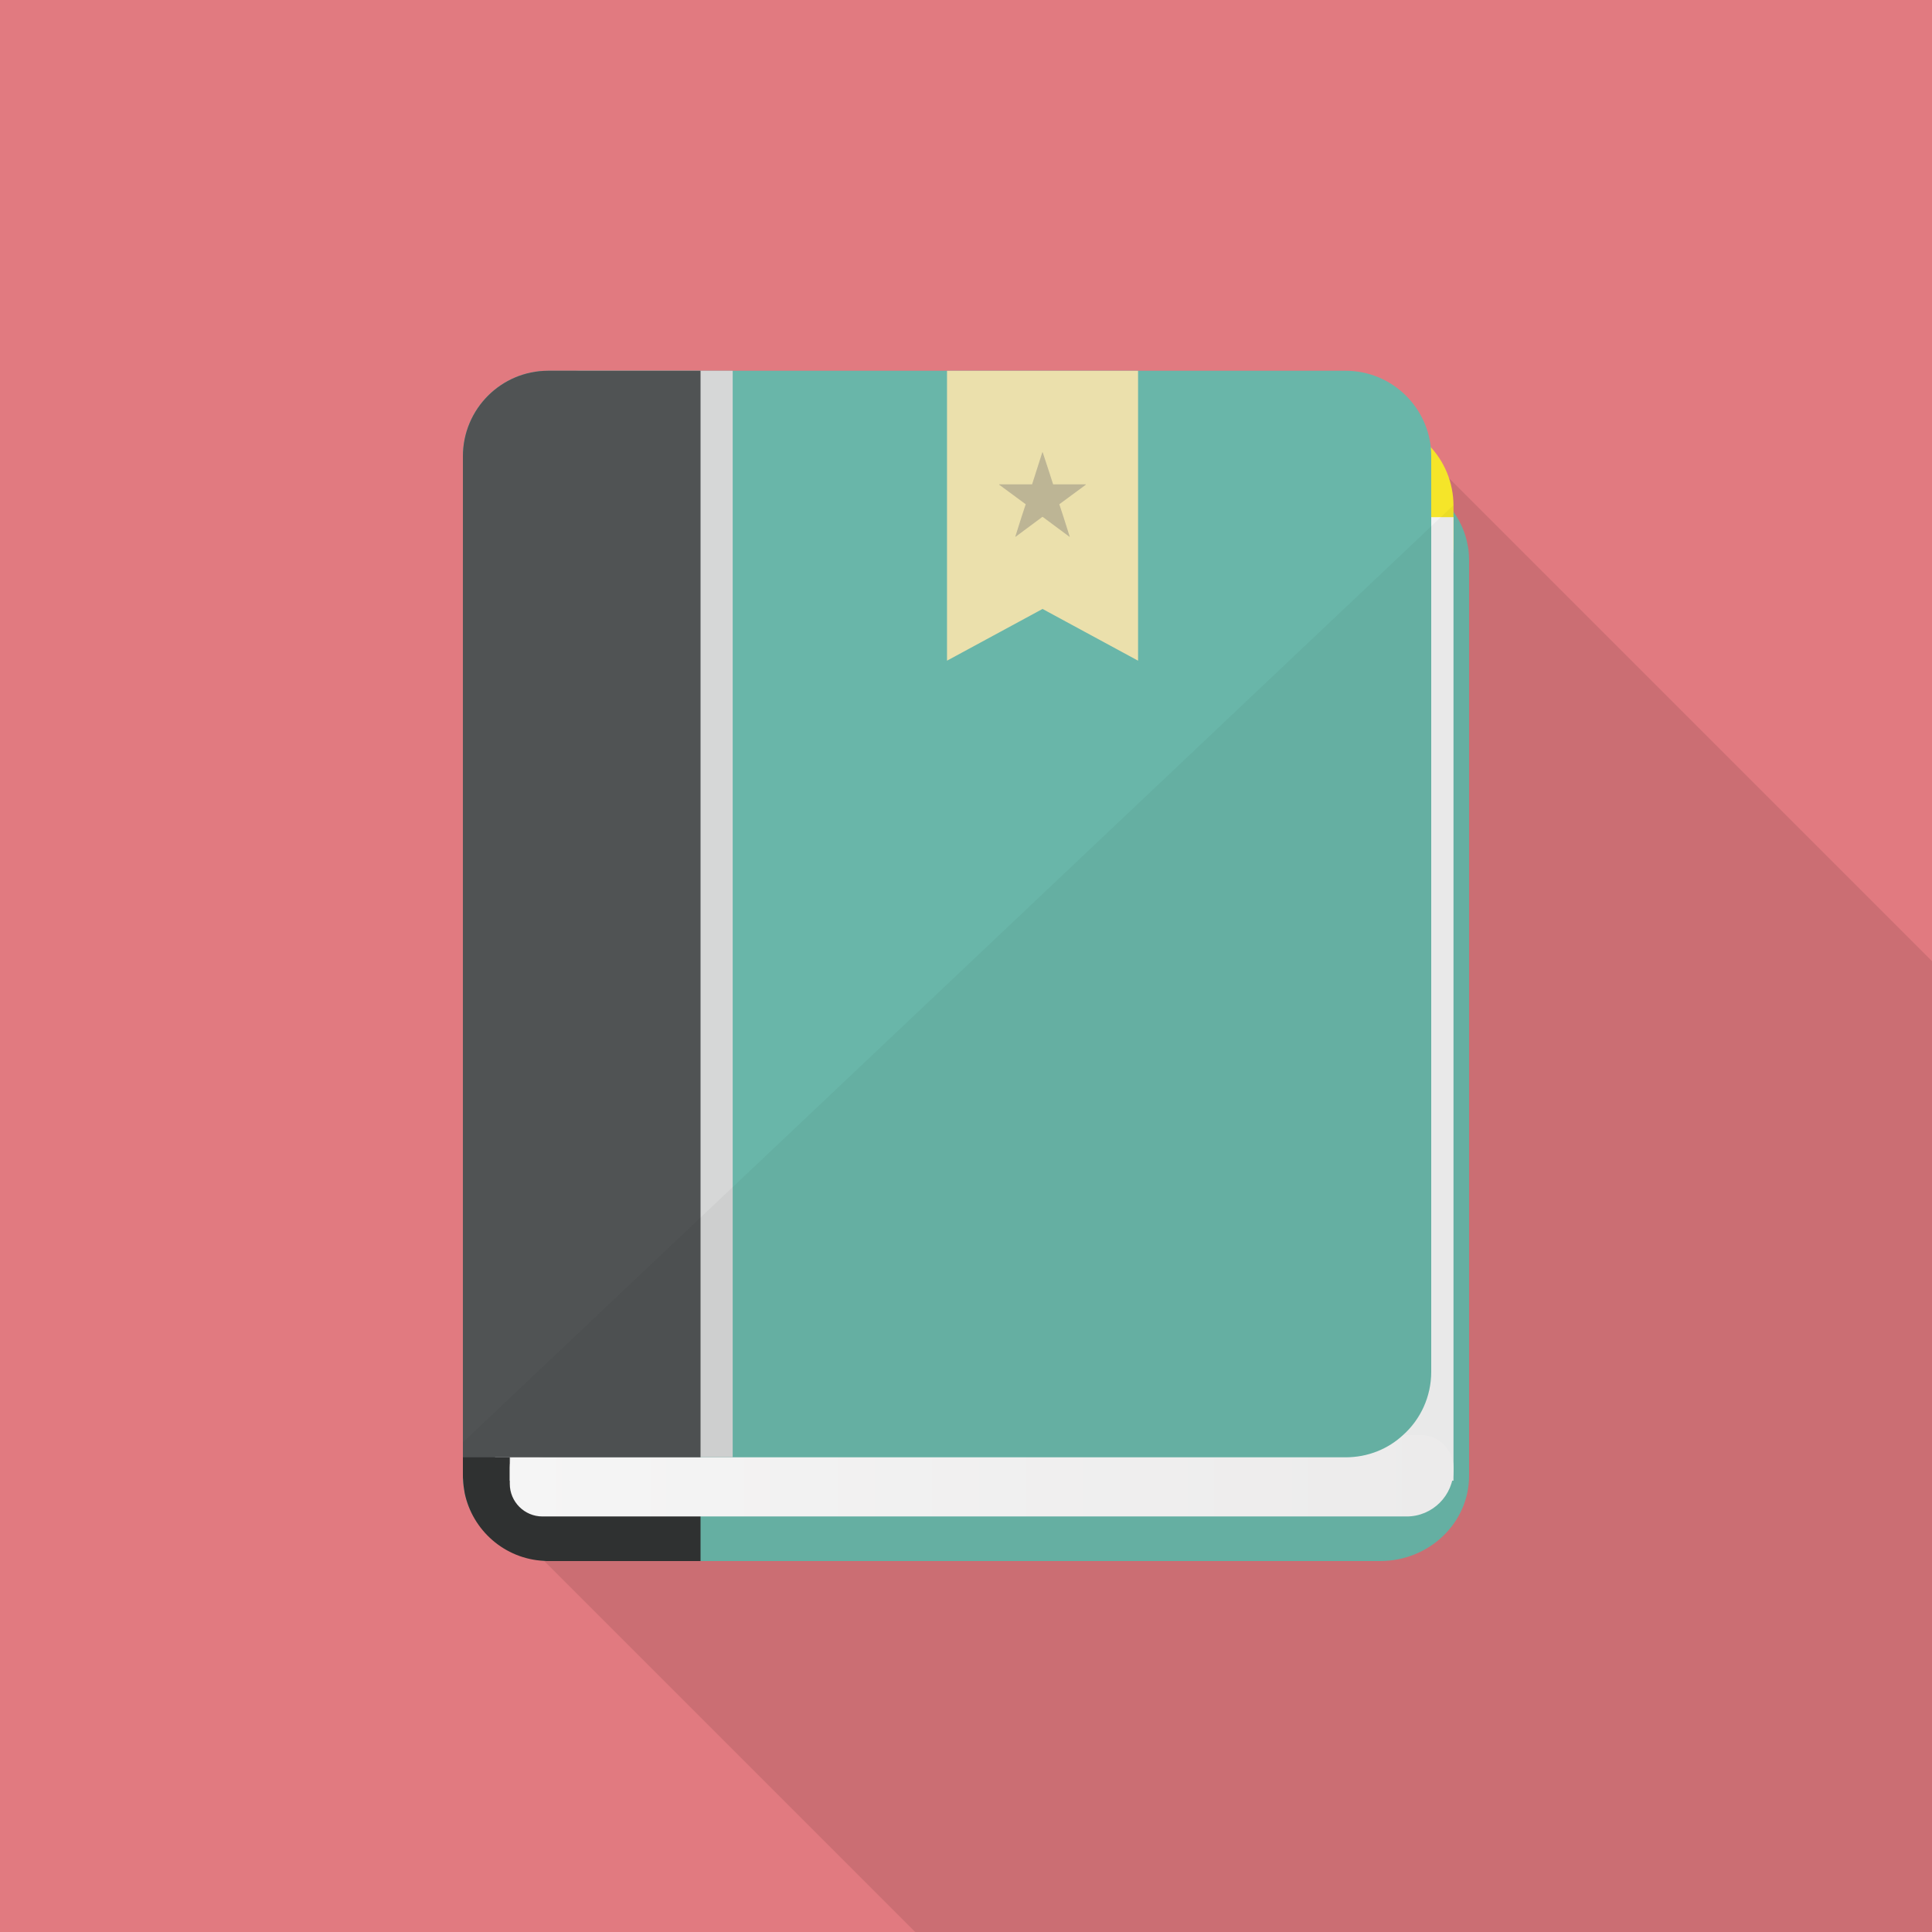 <?xml version="1.0" encoding="iso-8859-1"?>
<!-- Generator: Adobe Illustrator 18.0.0, SVG Export Plug-In . SVG Version: 6.00 Build 0)  -->
<!DOCTYPE svg PUBLIC "-//W3C//DTD SVG 1.1//EN" "http://www.w3.org/Graphics/SVG/1.1/DTD/svg11.dtd">
<svg version="1.1" id="_x32_" xmlns="http://www.w3.org/2000/svg" xmlns:xlink="http://www.w3.org/1999/xlink" x="0px" y="0px"
	 viewBox="0 0 512 512" style="enable-background:new 0 0 512 512;" xml:space="preserve">
<g>
	<rect style="fill:#E17A80;" width="512" height="512"/>
	<path style="opacity:0.1;fill:#040000;" d="M512,254.72V512H242.534l-98.355-98.355l-0.051-0.051l-21.402-21.402
		c-0.051-0.358-0.051-0.768-0.051-1.127V357.53l8.499-8.499l3.943-3.942l50.534-50.534l8.499-8.499l43.93-43.93l0.973-0.972
		l74.496-74.496l29.594-29.593l11.264-11.264l13.773-13.773l0.563-0.563L512,254.72z"/>
	<g>
		<path style="fill:#69B6A9;" d="M389.325,148.429v242.637c0,12.493-10.547,22.63-23.603,22.63H146.278
			c-0.717,0-1.434-0.051-2.151-0.102c-10.445-0.922-18.892-8.294-20.992-17.971c-0.205-1.127-0.358-2.253-0.41-3.43
			c-0.051-0.358-0.051-0.768-0.051-1.127V148.429c0-1.587,0.153-3.072,0.461-4.557c1.127-5.12,3.994-9.575,8.038-12.851
			c1.433-1.127,2.97-2.151,4.71-2.918c3.123-1.485,6.656-2.304,10.394-2.304h219.443c5.018,0,9.728,1.485,13.568,4.096
			c1.946,1.331,3.686,2.918,5.12,4.71c0.256,0.307,0.512,0.666,0.768,1.024c0.717,1.024,1.331,2.048,1.894,3.174
			c0.205,0.41,0.41,0.819,0.563,1.229c0.563,1.382,1.024,2.816,1.28,4.301c0.102,0.461,0.205,0.922,0.256,1.434
			C389.273,146.637,389.325,147.507,389.325,148.429z"/>
		<path style="fill:#313333;" d="M185.651,125.798v287.897h-40.346c-0.358,0-0.768,0-1.127-0.051
			c-10.445-0.512-18.995-8.089-21.043-18.022c-0.205-1.127-0.358-2.253-0.41-3.43c-0.051-0.358-0.051-0.768-0.051-1.127V148.429
			c0-1.587,0.153-3.072,0.461-4.557c1.075-5.274,3.994-9.882,8.038-13.158c1.485-1.127,3.072-2.151,4.813-2.867
			c2.087-0.986,4.408-1.506,6.805-1.776c0.501-0.071,1.005-0.124,1.516-0.164c0.339-0.015,0.656-0.108,0.998-0.108H185.651z"/>
		<polygon style="fill:#B2536C;" points="239.03,242.599 216.379,231.362 193.727,242.599 193.727,125.803 239.03,125.803 		"/>
		<path style="fill:#F5E529;" d="M363.148,111.414h-166.76h-39.245c-12.171,0-22.043,10.144-22.043,22.652v9.947
			c0,12.507,9.872,22.651,22.043,22.651h39.245h166.76c12.171,0,22.043-10.144,22.043-22.651v-9.947
			C385.191,121.558,375.319,111.414,363.148,111.414z"/>
		<polygon style="fill:#F2F2F2;" points="385.191,137.054 196.388,137.054 135.1,137.054 135.1,392.402 196.388,392.402 
			385.191,392.402 		"/>
		<linearGradient id="SVGID_1_" gradientUnits="userSpaceOnUse" x1="135.1" y1="391.07" x2="385.191" y2="391.07">
			<stop  offset="0" style="stop-color:#FFFFFF"/>
			<stop  offset="0.995" style="stop-color:#F6F5F5"/>
		</linearGradient>
		<path style="fill:url(#SVGID_1_);" d="M372.808,401.877H143.739c-4.752,0-8.639-3.888-8.639-8.639v-4.336
			c0-4.752,3.888-8.639,8.639-8.639h232.812c4.752,0,8.639,3.888,8.639,8.639v0.593
			C385.191,396.305,379.618,401.877,372.808,401.877z"/>
		<path style="fill:#69B6A9;" d="M379.29,120.934V363.52c0,6.656-2.867,12.647-7.424,16.743c-3.994,3.737-9.37,5.939-15.258,5.939
			H145.306c-3.174,0-6.144-0.666-8.858-1.843c-0.461-0.154-0.922-0.358-1.331-0.614c-1.383-0.717-2.714-1.536-3.943-2.509
			c-0.154-0.154-0.358-0.256-0.512-0.41c-1.127-0.973-2.151-2.048-3.072-3.226c-3.072-3.84-4.915-8.755-4.915-14.08V120.934
			c0-12.544,10.137-22.682,22.63-22.682h211.302c11.674,0,21.351,8.857,22.579,20.327c0,0,0,0,0,0.051
			C379.238,119.398,379.29,120.167,379.29,120.934z"/>
		<path style="fill:#D6D7D7;" d="M194.171,98.266v287.918h-62.98V120.917c0-12.507,10.144-22.651,22.651-22.651H194.171z"/>
		<path style="fill:#505354;" d="M185.651,98.253v287.949h-62.976V120.934c0-12.544,10.137-22.682,22.63-22.682H185.651z"/>
		<polygon style="fill:#EBE0AC;" points="301.599,175.089 276.283,161.378 250.966,175.089 250.966,98.266 301.599,98.266 		"/>
		<path style="fill:#BDB595;" d="M287.744,128.358h-8.653l-0.819-2.56l-1.946-5.939h-0.102l-1.894,5.939l-0.819,2.56h-8.704v0.103
			l7.014,5.171l-1.126,3.43l-1.638,5.171h0.102l6.963-5.171l0.154-0.102l0.153,0.102l6.963,5.171h0.102l-1.638-5.171l-1.126-3.43
			l7.014-5.171V128.358z"/>
		<path style="opacity:0.04;fill:#040000;" d="M389.325,148.429v242.637c0,12.493-10.547,22.63-23.603,22.63H145.306
			c-0.358,0-0.768,0-1.127-0.051c-10.445-0.512-18.995-8.089-21.043-18.022c-0.205-1.127-0.358-2.253-0.41-3.43
			c-0.051-0.358-0.051-0.768-0.051-1.127v-8.806l4.915-4.659l3.584-3.379l3.943-3.738l50.534-47.821l8.499-8.038l156.416-147.968
			l28.724-27.187l2.509-2.406l2.611-2.458l0.768-0.717v1.741c0.717,1.024,1.331,2.048,1.894,3.174
			c0.205,0.41,0.41,0.819,0.563,1.229c0.563,1.382,1.024,2.816,1.28,4.301c0.102,0.461,0.205,0.922,0.256,1.434
			C389.273,146.637,389.325,147.507,389.325,148.429z"/>
	</g>
</g>
</svg>
